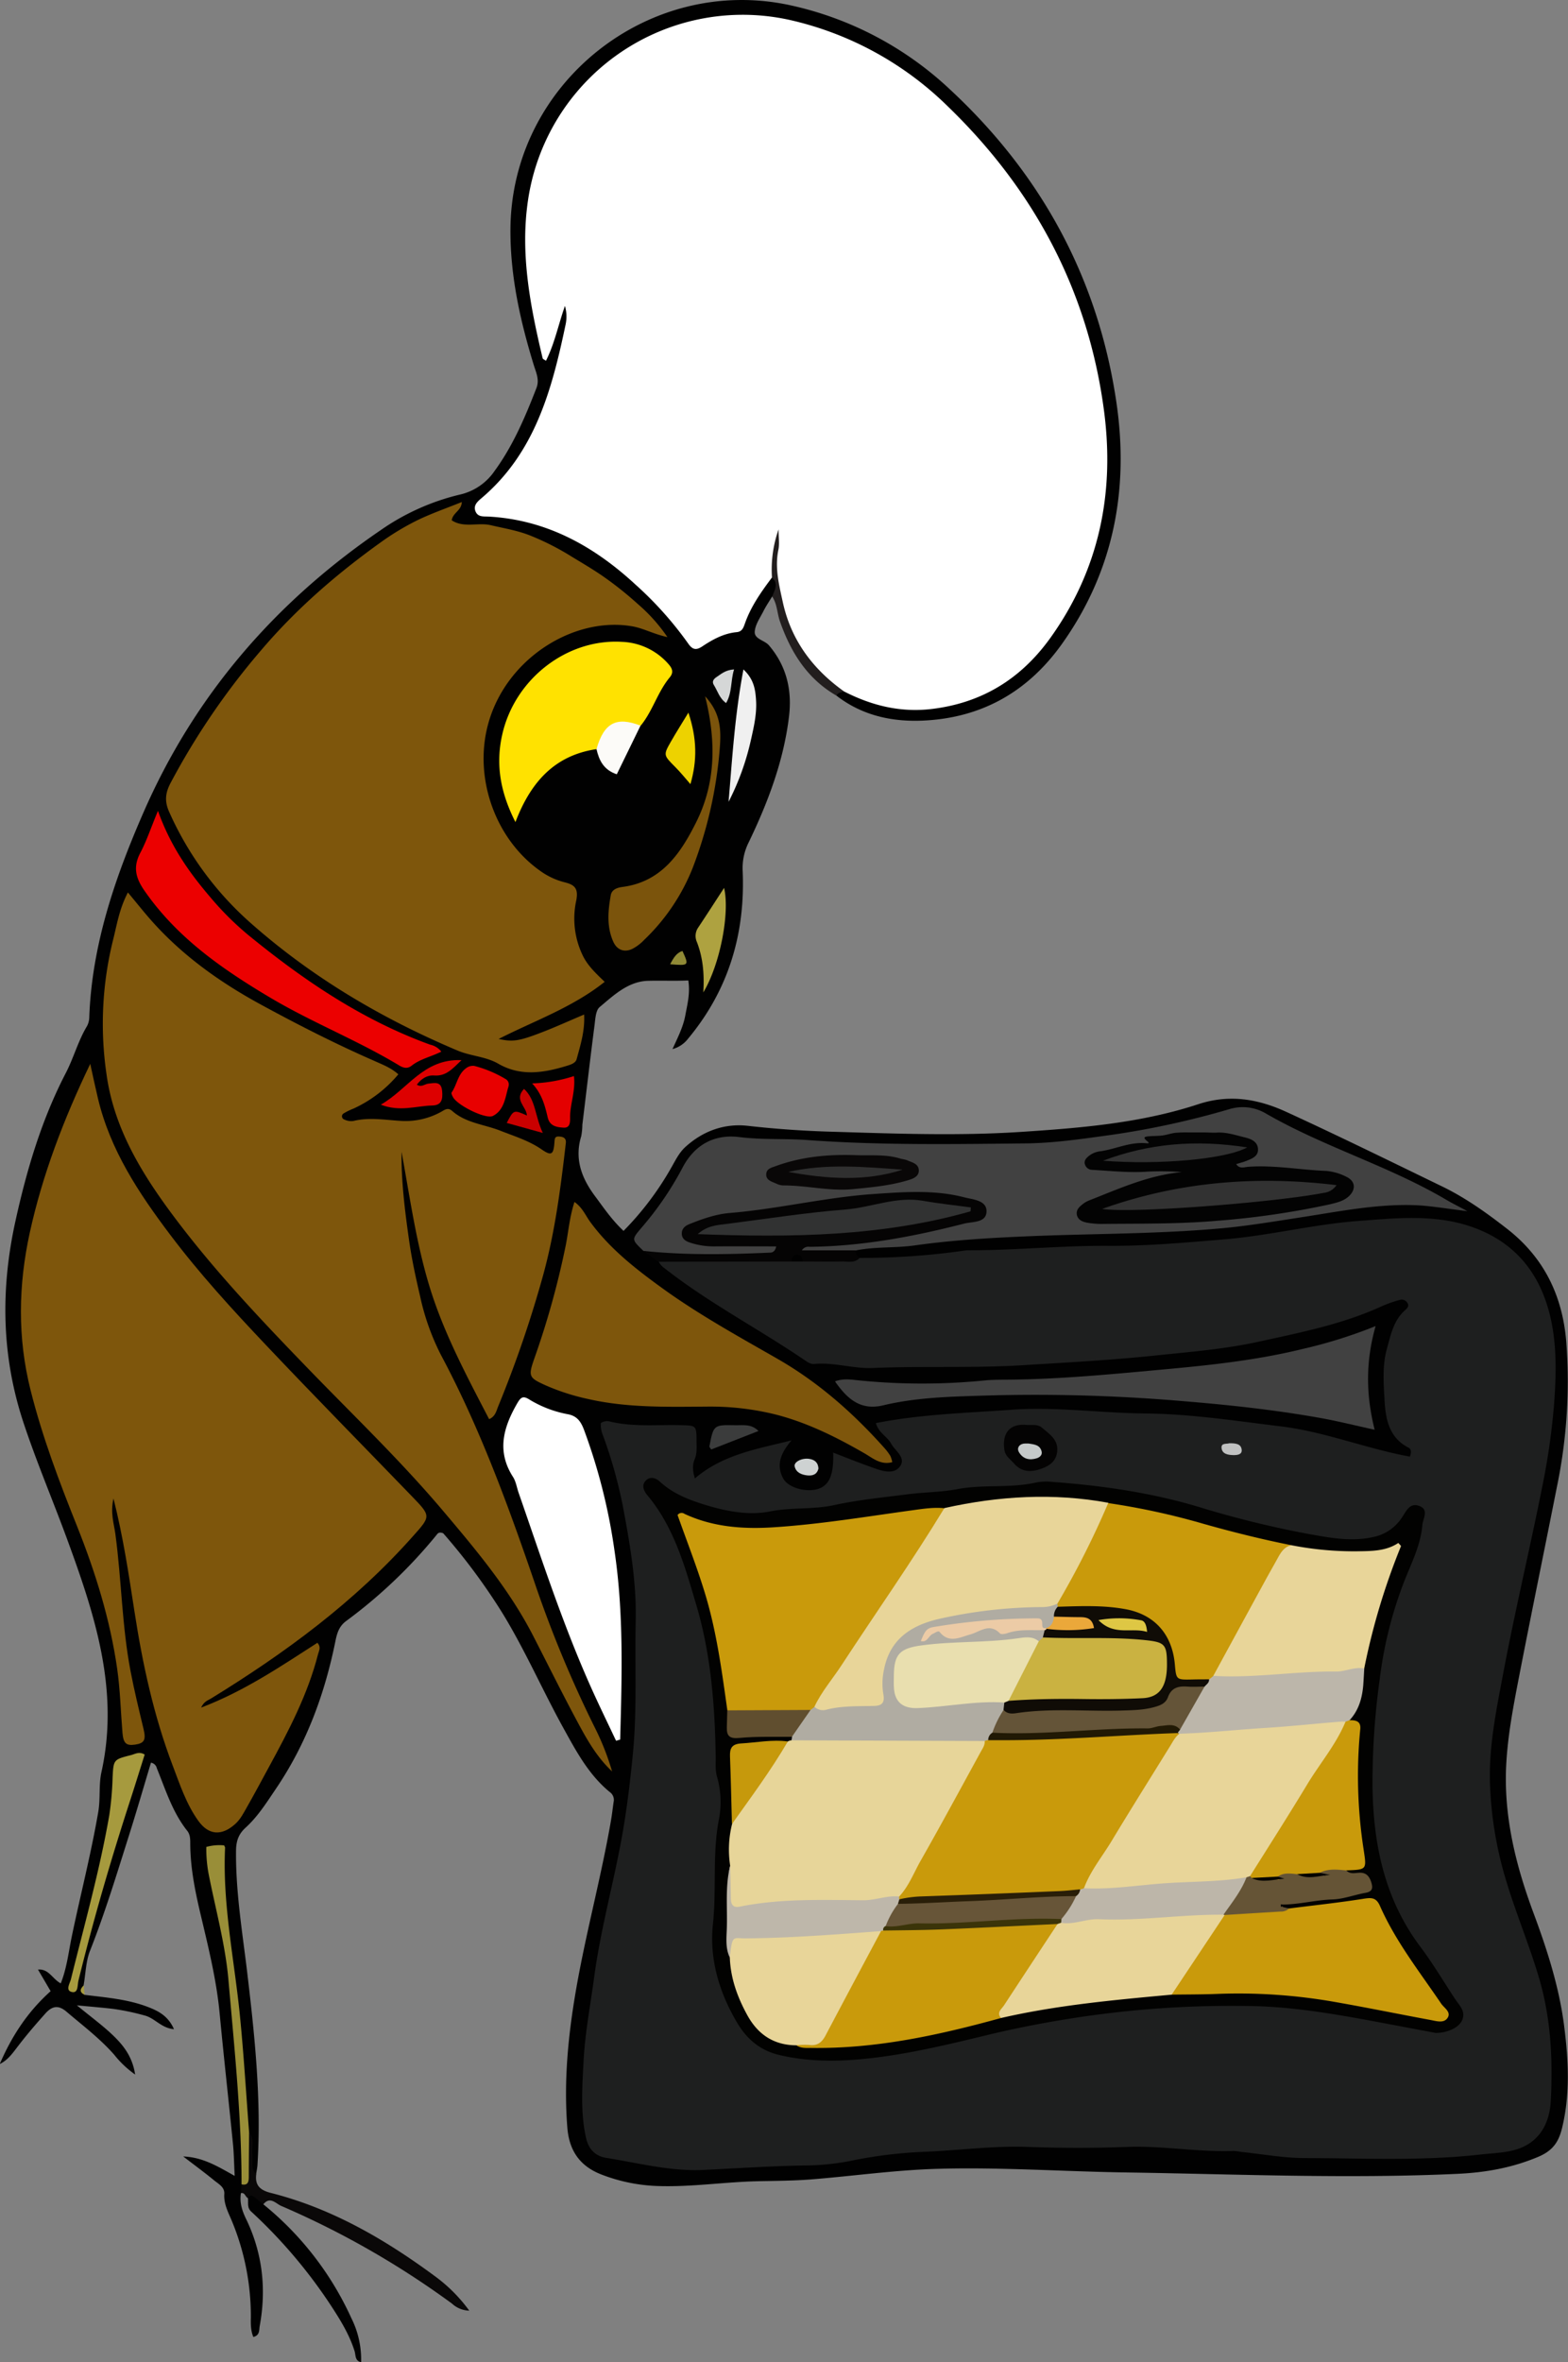 <svg xmlns="http://www.w3.org/2000/svg" viewBox="0 0 589.31 887.1"><rect x="0" y="0" width="589.31" height="887.1" fill="#808080" stroke="none"/><defs><style>.cls-1{fill:#010101;}.cls-2{fill:#0a0808;}.cls-3{fill:#221e1e;}.cls-4{fill:#a69a3e;}.cls-5{fill:#1e1f1f;}.cls-6{fill:#fff;}.cls-7{fill:#7e560c;}.cls-8{fill:#414141;}.cls-9{fill:#ffe200;}.cls-10{fill:#ec0000;}.cls-11{fill:#050404;}.cls-12{fill:#7b540c;}.cls-13{fill:#998e38;}.cls-14{fill:#e80000;}.cls-15{fill:#f0f0f0;}.cls-16{fill:#aea240;}.cls-17{fill:#d00;}.cls-18{fill:#fcfbf8;}.cls-19{fill:#e40000;}.cls-20{fill:#edd200;}.cls-21{fill:#3b3c3c;}.cls-22{fill:#c90000;}.cls-23{fill:#d5d7d7;}.cls-24{fill:#ced2d2;}.cls-25{fill:#908a36;}.cls-26{fill:#020201;}.cls-27{fill:#040303;}.cls-28{fill:#c0c1c1;}.cls-29{fill:#030303;}.cls-30{fill:#090707;}.cls-31{fill:#313232;}.cls-32{fill:#c99a0b;}.cls-33{fill:#e7d599;}.cls-34{fill:#e8d599;}.cls-35{fill:#b0aca2;}.cls-36{fill:#bcb6aa;}.cls-37{fill:#beb7aa;}.cls-38{fill:#655436;}.cls-39{fill:#c6990c;}.cls-40{fill:#604e2f;}.cls-41{fill:#c5c9c9;}.cls-42{fill:#323232;}.cls-43{fill:#313131;}.cls-44{fill:#303030;}.cls-45{fill:#100c06;}.cls-46{fill:#3b3409;}.cls-47{fill:#bdb6a9;}.cls-48{fill:#cab241;}.cls-49{fill:#e9dfaf;}.cls-50{fill:#645438;}.cls-51{fill:#eccba6;}.cls-52{fill:#211904;}.cls-53{fill:#eba83a;}.cls-54{fill:#675538;}.cls-55{fill:#291e08;}.cls-56{fill:#dec744;}</style></defs><title>owl 1</title><g id="Layer_2" data-name="Layer 2"><g id="Layer_4" data-name="Layer 4"><path class="cls-1" d="M290.21,224c-1.09,1.81-2.29,3.55-3.24,5.43-1.28,2.54-3.14,5.13-3.31,7.79-.19,2.81,3.67,3.18,5.35,5.15,6.6,7.75,8.71,16.74,7.54,26.6-2,16.73-7.89,32.26-15.13,47.3a21.54,21.54,0,0,0-2.3,10.84c1,23.45-5.26,44.62-20.45,62.87a10.94,10.94,0,0,1-5.92,4c2-4.43,4-8.29,4.8-12.6s1.88-8.27,1.14-13.18c-5.07.24-10,0-14.92.13-7.58.13-13,5.34-18.4,9.87-1.6,1.35-1.62,4.83-2,7.39-1.58,12.25-3,24.53-4.5,36.8a24.79,24.79,0,0,1-.41,4.25c-2.62,8.54.09,15.76,5.17,22.56,3.26,4.37,6.29,8.9,10.72,13.05a113,113,0,0,0,18.33-24.45c1.41-2.49,2.68-5,4.84-7,6.71-6.12,14.81-9,23.58-8q15.63,1.76,31.28,2.2c23.76.72,47.56,1.63,71.3.08,22.51-1.47,45.12-3.31,66.7-10.41,11.81-3.88,22.62-1.91,33.15,2.93,19.62,9,39,18.52,58.46,27.95,8.8,4.27,16.73,9.92,24.44,15.93,13.81,10.76,20.76,25,22.21,42.2a195.27,195.27,0,0,1-3.48,54.63c-4.71,23.77-9.61,47.5-14.23,71.29-2.13,11-4.25,21.95-4.84,33.14-1,19.38,3.58,37.72,10.26,55.69,5.15,13.83,9.67,27.87,11.53,42.56,1.62,12.77,2.28,25.59-.83,38.28-1.23,5-3.37,8.37-8.91,10.7-9.89,4.17-19.94,5.92-30.44,6.4-41.61,1.92-83.2.1-124.79-.53-23.29-.35-46.55-2-69.87-1.37-16.2.4-32.21,2.72-48.32,4-6.65.51-13.3.53-19.94.67-12.84.29-25.58,2.33-38.46,1.77a64.14,64.14,0,0,1-20.1-4.22c-8.31-3.14-12.34-9.08-13-17.75-1.4-17.65.35-35,3.4-52.43,3.7-21.07,9.35-41.72,13-62.79.41-2.34.66-4.71,1-7a3.58,3.58,0,0,0-1.42-3.71c-7.93-6.48-12.63-15.32-17.46-24.06-7.81-14.14-14.28-29-22.7-42.82a229.93,229.93,0,0,0-22.48-30.34c-1.52-.55-2,0-2.42.56a186.3,186.3,0,0,1-34,32.38c-2.59,1.9-3.39,4.33-4,7.2-4,20-10.92,38.84-22.45,55.84-3.47,5.13-6.77,10.4-11.37,14.58-2.72,2.47-3.58,5.11-3.61,8.72-.15,14.81,2.2,29.38,4,44,2.94,24.56,5.61,49.13,4.06,73.94-.07,1.17-.34,2.33-.51,3.5-3.88-.44-3.08-3.62-3.32-6-.34-3.29.07-6.65-.83-9.9-2.67-27-3.27-54.29-8.7-81-1-5.18-.6-10.41-.75-15.61-.07-2.49.35-5.1-1.72-8-1.57,2.81-.9,5.09-.49,7.27,3.29,17.67,7.16,35.35,8.14,53.24,1.17,21.27,5,42.4,3.69,63.8a5.49,5.49,0,0,1-1.73,3.35c-.56,3.42.4,6.48,1.89,9.56,6.23,12.83,7.73,26.32,5.17,40.29-.28,1.5.14,3.47-2.4,4.13-1-2.41-1-5-.93-7.46a93.3,93.3,0,0,0-6.87-35.45c-1.38-3.47-3.38-6.8-3.11-10.84.16-2.45-2-3.63-3.65-4.93-3.65-3-7.44-5.78-11.79-9.12,7.39.31,12.83,3.65,19.34,7.3-.24-4.7-.28-8.41-.65-12.08-1.62-16.31-3.45-32.59-5-48.91-1.13-12.12-4-23.88-6.79-35.66-2.22-9.25-4.22-18.54-4.26-28.12,0-1.67,0-3.35-1.08-4.76-5.6-7-8.18-15.48-11.49-23.59a2.68,2.68,0,0,0-2.19-2.06c-2.69,8.92-5.3,17.94-8.13,26.89-4.64,14.67-9.1,29.39-14.77,43.73-1.59,4-1.65,8.68-2.42,13a4.73,4.73,0,0,0,.29,3.56c8,1,16.11,1.6,23.75,4.51,4,1.52,7.75,3.4,9.92,8.39-4.77-.38-7.21-4.18-11-5.13a90.94,90.94,0,0,0-11.84-2.49c-4-.47-8-.79-13.64-1.33,5.43,4.47,9.91,7.71,13.83,11.52s7.07,8,8.06,14.46a37.44,37.44,0,0,1-7.83-7.39c-5.37-6.12-11.85-11-18-16.23-2.85-2.42-5.22-2.29-7.85.64-3.66,4.08-7.21,8.22-10.53,12.57-1.87,2.45-3.65,5-6.68,6.48,4.41-10.24,10.31-19.48,19.13-27.37l-4.75-8.11c4.12-.34,5.39,3.53,8.56,5.18C25.15,739,25.78,733,27,727.12c3.26-15.59,7.24-31,9.94-46.73.85-5,.12-10.07,1.19-14.9,6.84-30.82-2.55-59.25-12.89-87.43-5.41-14.71-11.56-29.12-16.48-44-8.21-24.9-8.56-49.9-3-75.29,4.25-19.34,9.82-38.18,19-55.86,2.94-5.68,4.6-12,7.92-17.52a7.27,7.27,0,0,0,.87-3.39c1-27.11,9.62-52.26,20.31-76.75,19.24-44.12,49.56-79.1,89.19-106.14a87.49,87.49,0,0,1,29.75-13.36,21.54,21.54,0,0,0,13.11-8.93c6.94-9.5,11.47-20.21,15.7-31.08,1.16-3,0-5.54-.88-8.27-5.14-16.64-8.95-33.56-8.89-51.09C192,31.42,243.88-9.89,297.5,2.08A127.15,127.15,0,0,1,357.26,33.8c34.27,31.88,55.52,71,62.33,117.35,4.79,32.64-1,63.46-20.62,90.88-12.75,17.78-30,27.51-51.75,28.57-11.85.58-23.14-1.84-32.84-9.35-.36-2.25,1.29-2.38,2.8-2.66a12,12,0,0,1,4.78,1.29c27.37,12.25,58-.27,73.34-24.08,16.32-25.37,21.75-53,17.63-82.5C406.85,109.86,387.38,73,356.18,42.4c-18.2-17.83-39.71-29.86-65.33-34C249.28,1.61,208,31.16,200.62,72.88c-3.39,19.26.34,37.8,4.11,57.79,2.73-4.6,3.14-8.78,4.58-12.55.63-1.62.91-4.31,3.4-3.71,2.15.53,2.12,3,1.94,4.86-1,10-3.78,19.63-7.07,29-4.81,13.75-10.79,26.95-22.11,36.9-1.56,1.38-3.78,3-3.17,5.24.71,2.61,3.58,1.63,5.57,1.92,23.65,3.36,42.83,14.95,58.63,32.39,4,4.39,8.23,8.57,11.92,13.23,2.1,2.65,4.32,2.82,7.5,1.56,7.24-2.88,13.39-6.35,16.43-14.34,1.38-3.61,3.21-8.16,8.37-8.83C294.2,219.18,293.55,221.7,290.21,224Z"/><path class="cls-2" d="M93.62,800.71c2.22,2.61.87,5.73,1.24,8.61.32,2.4-.87,5.12,1.46,7.11-.57,4.26,1.39,6.08,5.54,7.12,22.94,5.81,43,17.51,61.82,31.42a59.1,59.1,0,0,1,12.69,12.78,9.89,9.89,0,0,1-6.5-2.65,326.88,326.88,0,0,0-64.17-36.68c-2-.85-4.21-3.77-6.72-.6-2.63.94-3.68-2-5.8-2.35-1-.39-1.06-2.14-2.57-1.86.06-1.1.12-2.2.17-3.3,2.33-3.69.76-7.79,1.24-11.67C92.35,806,91.07,803,93.62,800.71Z"/><path class="cls-1" d="M93.18,825.47c.79-1.48,1.67-1,2.65-.19s2.1,1.7,3.15,2.54a117.58,117.58,0,0,1,33.09,42.78,34.66,34.66,0,0,1,3.65,16.5c-2.31-.5-2-2.48-2.41-4-2-6.43-5.51-12.06-9.15-17.6a189.32,189.32,0,0,0-29.72-34.93C92.75,829.06,93.42,827.22,93.18,825.47Z"/><path class="cls-3" d="M317.29,259.7c-1.13.23-2.31.33-2.91,1.55-11-6.33-17.18-16.3-21.26-27.91-1.07-3.07-1-6.5-2.91-9.3.89-2.4,2.57-4.8-.08-7.16-3.33-5.48-1.73-10.95.08-16.39.36-1.1,1.08-2.3,2.54-1.9.94.26,1.31,1.28,1.59,2.2a15.34,15.34,0,0,1,.27,5.65c-1.33,19.22,4.52,35.52,19.48,48.17C315.64,255.93,317.77,257,317.29,259.7Z"/><path class="cls-4" d="M31.79,749.13c-2.1-1-1.68-2.26-.29-3.57C31.6,746.76,31.69,747.94,31.79,749.13Z"/><path class="cls-5" d="M323.13,472.4a272,272,0,0,0,39.61-2.79,9.72,9.72,0,0,1,1.43-.07c17.55,0,35-1.79,52.63-1.68,14.39.09,28.8-1.22,43.19-2.41,17-1.4,33.57-5.65,50.46-6.92,14.29-1.08,29-2.67,43.07,2.35,16.13,5.75,25.46,17.59,29.21,33.92,2.41,10.49,2.15,21.29,1.39,31.9a258.1,258.1,0,0,1-4.47,31.53c-4.71,23.62-10.33,47-14.79,70.71-2.49,13.19-5.21,26.4-4.9,40.06a141.3,141.3,0,0,0,6.43,38.34c3.68,12,8.55,23.6,12.09,35.67,4.4,15,5.15,30.33,4.37,45.77-.4,8.07-3.77,15-11.69,18-4.52,1.71-9.7,1.76-14.61,2.32-22,2.51-44.12,1.39-66.18,1.34-8,0-16-1.5-23.94-2.32a21.25,21.25,0,0,0-2.82-.34c-13.3.48-26.47-2-39.8-1.53-12.59.48-25.22.45-37.81,0-13.09-.46-26,1.37-39.07,1.86a172.3,172.3,0,0,0-28.06,3.55A93.24,93.24,0,0,1,302,813.23c-12.58.22-25.1,1.07-37.65,1.67-12.4.59-24.4-2.61-36.51-4.53-3.79-.6-6.55-2.91-7.57-7.43-2.19-9.69-1.43-19.45-.93-29.09.55-10.57,2.61-21.07,4-31.59,2.38-17.58,7.16-34.68,10.33-52.09,1.9-10.46,3.16-21,4.19-31.56,1.62-16.64.68-33.21,1.06-49.81.34-14.73-2.19-29.18-4.91-43.6a177.41,177.41,0,0,0-7.31-25.94,10.77,10.77,0,0,1-.9-4.8,4,4,0,0,1,3.44-.61c8.91,2.14,18,1.11,27,1.37,5.44.15,5.48.18,5.55,5.73,0,2.37.26,4.77-.68,7-.86,2-.9,4.13.05,7.27,10.68-9.13,23.66-11.09,36.33-14.3-3.74,4.39-6,8.9-3.17,14.25,1.85,3.51,8.45,5.32,12.87,4.06s6.22-5.22,5.95-13.72c5.14,2,10.18,4,15.28,5.8,3.35,1.2,7.56,2.48,9.82-.61,2.42-3.31-1.88-5.86-3.36-8.62-1.4-2.6-4.66-3.93-5.69-7.65,17-3.35,34-3.78,50.82-5s33.65,1.24,50.49,1.39c17.05.16,33.89,2.78,50.77,4.83,16.64,2,32.34,8.42,48.61,11.37.79-2,.27-3-.53-3.37-7.44-3.83-8.64-11-9-18.09-.35-6.33-.86-12.74.92-19.12,1.47-5.3,2.5-10.64,6.9-14.49.69-.6,1.43-1.38.9-2.44a2.5,2.5,0,0,0-3-1.34,45.75,45.75,0,0,0-6.69,2.36c-14.77,6.76-30.53,9.87-46.27,13.32-13,2.85-26.18,3.87-39.29,5.24-16.2,1.7-32.54,2.55-48.83,3.57-19,1.2-38,.28-56.93,1.08-7.41.32-14.55-2.21-22-1.52-1.51.14-2.67-.77-3.87-1.58-17.24-11.71-35.83-21.36-52.3-34.26a7.11,7.11,0,0,1-2.34-2.6c2.21-2.38,5.17-2,7.94-2,13.65-.07,27.29,0,40.93-.14,1.76.09,3.51.09,5.27.08A155.49,155.49,0,0,1,323.13,472.4Z"/><path class="cls-6" d="M317.29,259.7c-11.82-8.38-20-19.33-23.1-33.64-1.4-6.42-3.05-12.84-1.65-19.57.46-2.22.07-4.62.07-7.67a45.41,45.41,0,0,0-2.48,18.06c-4,5.33-7.84,10.75-10.11,17.11-.55,1.54-1,3.21-3.12,3.41-4.89.45-9.07,2.76-13,5.38-2.27,1.5-3.66,1.21-5.22-1.06a133.82,133.82,0,0,0-19.91-22.25C223.2,205.1,205.38,195.19,183.64,194c-1.88-.1-4,.27-4.92-1.94s.7-3.66,2.13-4.88c20.25-17.07,26.59-40.89,31.72-65.29a14.17,14.17,0,0,0-.25-7c-2.55,7.29-3.92,14.26-7.13,20.6-.56-.41-1.18-.63-1.26-1-4.63-19.49-8.48-39.09-5.49-59.26A81.57,81.57,0,0,1,298.18,7.81a123.57,123.57,0,0,1,57.95,32.05c32.55,31.41,52.87,69.41,58.8,114.44,4.06,30.8-1.79,59.65-20.21,85.32-11,15.29-25.58,24.33-44.45,26.62C338.45,267.67,327.67,265,317.29,259.7Z"/><path class="cls-7" d="M173.56,188.54c-.13,3.29-3.31,3.9-3.79,6.85,4.51,3,9.88.71,14.7,1.85,5.07,1.19,10.23,2,15.11,4a98.91,98.91,0,0,1,14.6,7.38c4.45,2.74,9,5.34,13.25,8.36a130.72,130.72,0,0,1,12.22,9.8,63.33,63.33,0,0,1,11.19,12.48c-5.19-1.14-8.85-3.23-12.94-4-22-4-47.88,11.95-54.52,36.95-5.34,20.08,2.79,43,19.75,54.91a26.81,26.81,0,0,0,9,4.2c3.72.91,5.36,2.2,4.44,6.87a31.87,31.87,0,0,0,2.55,20.85c1.87,3.72,4.77,6.44,8.14,9.68-12.18,9.69-26.52,14.65-39.85,21.45,5.16,1.13,7.47.88,15.77-2.31,5.29-2,10.46-4.38,16.36-6.86.32,6.2-1.4,11.49-2.82,16.76-.43,1.6-2.52,2.15-4.07,2.62-8.54,2.58-17.08,3.88-25.37-.91-4.78-2.76-10.37-2.82-15.46-5-28.22-11.93-54.27-27.27-77.28-47.55a121.35,121.35,0,0,1-31-42.11c-1.77-4-1.35-7.1.54-10.72a272.25,272.25,0,0,1,34.07-49.91c13.17-15.5,28.39-28.65,44.86-40.45A96.29,96.29,0,0,1,157.63,195C162.71,192.63,168,190.76,173.56,188.54Z"/><path class="cls-7" d="M42.65,562.74c-1.24,5.47.17,9.38.71,13.35,2.32,17.15,2.45,34.55,5.72,51.59,1.38,7.21,3.13,14.36,4.84,21.51,1,4.18.43,5.47-3.21,6-3.28.46-4.34-.49-4.68-4.45-.67-8-.85-16.15-2-24.11-2.64-18.41-8.13-36.05-15-53.3-6.71-16.75-13.1-33.61-17.52-51.19-5-19.8-4.63-39.52-.31-59.26C16,441,24,420.18,33.92,399.52c1,4.61,1.9,8.78,2.88,12.93,4.6,19.41,15.36,35.63,27.13,51.21,11,14.61,23.41,28.15,36,41.44,18.14,19.17,36.69,38,55,56.95,7.09,7.34,7,7.33.25,14.89-21.86,24.6-48,43.82-75.9,60.94-1.14.71-2.58,1-3.7,3.4,16.29-6.2,29.94-15.5,43.71-24.34,1.49,1.66.58,2.94.24,4.28-3.86,15.12-11.06,28.79-18.46,42.37-2.73,5-5.4,10.06-8.23,15-1.29,2.25-2.44,4.61-4.45,6.41-5.06,4.54-10,4.25-13.9-1.26-4.48-6.25-6.87-13.55-9.57-20.65-7.14-18.72-11.34-38.18-14.39-57.94C48.4,591.37,46.38,577.56,42.65,562.74Z"/><path class="cls-8" d="M241.82,469.76c-4.54-4.34-4.45-4.26-.73-8.69a119.51,119.51,0,0,0,15.27-22.26c4.52-8.83,12-13,21.59-11.78,8.54,1.06,17.07.49,25.57,1.11,27.27,2,54.57,1.53,81.87,1.26,10.89-.11,21.65-1.74,32.4-3.22a317.85,317.85,0,0,0,44.33-9.67,17.16,17.16,0,0,1,13.69,1.68c21.85,12.6,46.31,19.68,68,32.52,2,1.19,4.14,2.23,7.67,4.12-7.87-.91-14.14-2.09-20.44-2.26-14.27-.38-28.23,2.47-42.27,4.62-9.34,1.43-18.65,3-28.1,3.94-24.12,2.3-48.32,2.1-72.48,3.07-14.85.6-29.78,1.43-44.59,3.53-7.23,1-14.69.39-21.94,1.86-7.19,3.19-14.24,2.79-21.86-.07,2.7-3.83,5.95-3.31,8.89-3.44,18.06-.78,35.74-4,53.23-8.41,2-.5,5-.42,5.09-2.89.12-2.63-3.06-2.6-4.91-3-11.46-2.79-23.08-1.93-34.66-1-17.48,1.35-34.62,5.37-52.11,6.74a46,46,0,0,0-11.7,2.89c-1.43.52-3.79.83-3.55,2.83.27,2.18,2.64,2.61,4.47,2.72,5.93.36,11.87.13,17.8.18a30,30,0,0,1,7.79.59c1.15.31,2.56.77,2.72,2,.21,1.59-1.21,2.44-2.51,3.08-1.77.87-3.71.68-5.6.69-10.68,0-21.36-.14-32,.11C248.73,472.57,245.46,470.67,241.82,469.76Z"/><path class="cls-7" d="M200.7,593.67c-9.95-29-20.5-57.75-35-84.87a90,90,0,0,1-7.83-22.1c-1.62-6.92-3.13-13.9-4.13-20.93-1.56-11-2.95-22-2.83-33.22,3.22,17.4,5.6,35,10.92,51.89s13.79,32.72,22,48.51c2.34-1,2.71-3.07,3.39-4.76a434.56,434.56,0,0,0,17.06-49.85c4.36-16.07,6.47-32.54,8.37-49,.24-2-1-2.45-2.57-2.53s-1.6.77-1.7,2.21c-.33,4.66-1.18,5.15-4.79,2.65-4.77-3.29-10.15-4.92-15.44-7-6.06-2.42-13-2.87-18.16-7.43-1.74-1.55-2.9-.38-4.38.4a27.69,27.69,0,0,1-14.4,3.33c-6.13-.31-12.24-1.5-18.39,0a5.94,5.94,0,0,1-3.41-.54,1.26,1.26,0,0,1-.3-2.27,24.52,24.52,0,0,1,3.78-1.85,48,48,0,0,0,16.82-12.86c-2.77-2.46-5.92-3.64-8.94-5-14.82-6.48-29.2-13.81-43.4-21.56C82,368.46,68,358.38,56.41,345.16c-2.63-3-5.12-6.15-8.34-10-3.3,6.3-4.14,12.21-5.59,17.89A130.62,130.62,0,0,0,40,403.21c2.66,19.71,12.51,36.27,24,51.85,15.55,21.08,33.56,40.06,51.75,58.86,17,17.58,34.72,34.51,50.57,53.24,12.62,14.9,25.14,29.79,34.12,47.28,5.32,10.36,10.5,20.8,16,31.09,3.74,7,7.56,14.07,13.6,19.71a96.6,96.6,0,0,0-6.09-15.66A441.25,441.25,0,0,1,200.7,593.67Z"/><path class="cls-7" d="M334.62,546.75a21,21,0,0,0-2.12-2.84c-11.78-13.22-24.87-24.77-40.35-33.65-14.42-8.26-29-16.28-42.56-26-10.24-7.39-20.21-15.06-27.77-25.39-1.75-2.39-2.87-5.32-5.91-7.49-1.85,5.65-2.25,11.07-3.29,16.34a316.17,316.17,0,0,1-11.82,42.51c-2.33,6.7-2.07,7.18,4.46,10.11a82.82,82.82,0,0,0,15.57,5c14.76,3.39,29.74,3,44.7,2.9a101.82,101.82,0,0,1,26.11,3c11.83,3.05,22.67,8.45,33.22,14.52,3.13,1.8,6.13,4.53,10.49,3.34A11.15,11.15,0,0,0,334.62,546.75Z"/><path class="cls-6" d="M219.47,536.9c-1.22-3.2-2.71-5.23-6.24-5.83a42.76,42.76,0,0,1-14.52-5.64c-2.16-1.29-3-.67-4.26,1.48-5.22,9-7.9,18-1.65,27.73,1.12,1.75,1.43,4,2.13,6,8.42,24.19,16.33,48.58,26.73,72,3.14,7.09,6.57,14.06,9.87,21.08l1.55-.43c.65-23.7,1.38-47.4-2.14-71A217.36,217.36,0,0,0,219.47,536.9Z"/><path class="cls-8" d="M517,498c-3.87,13.67-3.57,26-.36,38.93-7.1-1.54-14.09-3.32-21.18-4.56-16.55-2.91-33.23-4.73-50-6.11a649.89,649.89,0,0,0-74-2.2c-13.21.41-26.57.6-39.55,3.71-8.44,2-13.41-2.31-18.09-9,3.08-1.18,6.07-.67,8.94-.38a237.9,237.9,0,0,0,47.58,0c2.36-.23,4.74-.23,7.12-.25,20.87-.1,41.6-2.18,62.37-4.09,16.77-1.55,33.42-3.45,49.78-7.46A182.52,182.52,0,0,0,517,498Z"/><path class="cls-9" d="M224.18,281.33c-15.5,2.3-24.63,12.09-30.46,27.4-5.73-11.24-7.45-21.69-5-32.69,4.64-21,24.3-36.25,45-35a24.38,24.38,0,0,1,17.48,8.31c1.36,1.53,2.14,3.06.54,5-4.58,5.48-6.41,12.64-10.94,18.16C233.27,271.81,228.29,275.75,224.18,281.33Z"/><path class="cls-10" d="M165.86,394.93c-3.85,1.93-7.92,2.74-11.14,5.27-1.51,1.19-2.94.95-4.56,0-15.64-9.46-32.75-16.14-48.49-25.48-18.09-10.74-35.1-22.53-47.36-40.2-3.37-4.85-4.37-8.95-1.56-14.28,2.41-4.55,4-9.49,6.62-15.73,4.69,13.2,11.71,23.13,19.69,32.45A112.06,112.06,0,0,0,93.14,351c20.86,17.06,43,32.08,68.54,41.32A7.29,7.29,0,0,1,165.86,394.93Z"/><path class="cls-11" d="M241.82,469.76c15.86,1.67,31.74,1.36,47.63.65.79,0,1.91-.38,2.27-2.33-7.86,0-15.59-.06-23.32,0a28.33,28.33,0,0,1-9.09-1.43c-1.73-.55-3.08-1.5-3.07-3.42s1.3-2.92,3-3.58c4.86-1.95,9.89-3.7,15-4.12,18.17-1.5,36-5.9,54.14-7.13,11.31-.77,22.81-1.66,34,1.24,3.3.85,8.37,1.08,8.39,5.2,0,4.46-5.24,3.87-8.42,4.68-19.07,4.88-38.34,8.53-58.11,8.71a2.8,2.8,0,0,0-2.87,1.34h20.27a2.89,2.89,0,0,0,1.44,2.81c-1.86,2.1-4.37,1.33-6.63,1.37-4.93.09-9.87,0-14.81,0q-2.13-2.31-4.26,0l-49.91.1Z"/><path class="cls-12" d="M265,261.48c5.62,6.08,6.08,12,5.55,19.08a160.1,160.1,0,0,1-10.27,45.52A76.2,76.2,0,0,1,242.07,353a16.45,16.45,0,0,1-4.51,3.39c-3,1.38-5.69.32-7.06-2.72-2.54-5.67-2-11.6-.95-17.48.39-2.21,2.54-2.86,4.38-3.1,14.63-1.89,21.85-12.59,27.65-24.17C269,294.19,269.26,278.47,265,261.48Z"/><path class="cls-13" d="M93.62,800.71c-.05,5.61-.11,11.21-.12,16.82,0,1.86-.34,3.29-2.72,2.78,0-25.64-2.7-51.12-4.91-76.6-1.16-13.38-4.82-26.55-7.43-39.8a51,51,0,0,1-.9-10.31,18.39,18.39,0,0,1,6.7-.58c.18.43.36.65.35.85-1,21.23,3.46,42,5.56,62.91C91.61,771.39,92.48,786.07,93.62,800.71Z"/><path class="cls-4" d="M54.38,658.91c-1.74,5.48-3.46,11.06-5.26,16.61-7.35,22.55-14,45.31-19.65,68.34-.41,1.66,0,4.78-2.49,4.21s-.71-3.24-.33-4.77c5.07-20.49,10.81-40.81,14.43-61.64a118.33,118.33,0,0,0,1.24-14.17c.34-6.71.36-6.71,6.93-8.38C50.8,658.72,52.3,657.65,54.38,658.91Z"/><path class="cls-14" d="M178.21,400.28A44.65,44.65,0,0,1,190,405.21a2.34,2.34,0,0,1,1.21,2.35,8.31,8.31,0,0,1-.37,1.36c-1,3.86-1.63,8.14-5.57,10.15-2.65,1.35-13-3.78-14.92-6.89-.35-.58-.84-1.58-.61-1.92,2-2.86,2.27-6.73,5.3-9A4.25,4.25,0,0,1,178.21,400.28Z"/><path class="cls-15" d="M279.41,251.4c4,3.76,4.49,7.66,4.74,11.57.33,5-.8,9.92-1.9,14.79a96.51,96.51,0,0,1-8.42,23.35C275.2,284.84,276.16,268.57,279.41,251.4Z"/><path class="cls-16" d="M264.33,372.69c.45-7.52-.27-13.33-2.41-18.92a5.52,5.52,0,0,1,.45-5.38c3.24-4.86,6.4-9.77,9.77-14.95C274.35,342.77,270.66,362.18,264.33,372.69Z"/><path class="cls-17" d="M143.12,414.85c10.24-5.82,16-17.32,30.34-16.73-3.51,3.38-5.87,6.1-10.3,5.77-2.61-.19-4.84,1.2-6.49,3.46,1.79,1.11,3-.28,4.32-.4,2.34-.23,4.86-1,5.18,2.79.26,3-.1,5.33-3.7,5.42C156.42,415.3,150.35,417.65,143.12,414.85Z"/><path class="cls-18" d="M224.18,281.33c2.79-9.86,7.46-12.35,16.55-8.82-2.95,6-5.9,12.07-8.92,18.27C226.84,289.12,225.15,285.52,224.18,281.33Z"/><path class="cls-19" d="M200,406.86a55.84,55.84,0,0,0,15.71-2.75c.64,5.45-1.35,10.2-1.45,15.11,0,1.68.27,4.42-2.41,4.26-2.41-.15-5.22-.45-6-3.84C204.81,415.31,203.77,410.94,200,406.86Z"/><path class="cls-20" d="M258.73,267.62c3.27,9.86,3.3,18.06.76,26.86-2-2.32-3.75-4.46-5.67-6.39-4.5-4.52-4.58-4.5-1.6-9.7C254.07,275.15,256.07,272,258.73,267.62Z"/><path class="cls-21" d="M285.06,537.4l-17.76,6.94c-.29-.5-.74-.9-.68-1.2,1.56-8,1.57-8.07,9.66-7.91C279.22,535.3,282.39,534.63,285.06,537.4Z"/><path class="cls-22" d="M204,425.47l-13.55-3.76c2.6-5,2.6-5,7.59-2.79-.16-3.34-5-5.9-1.09-10C201.41,413.07,201,419.05,204,425.47Z"/><path class="cls-23" d="M275.89,251.39c-1.38,4.48-.64,8.6-3,12.64-2.53-1.8-3.19-4.57-4.6-6.78-.83-1.3-.05-2.27.93-2.93C271,253.16,272.51,251.63,275.89,251.39Z"/><path class="cls-24" d="M307.6,551.49c-.53,2.28-2.24,2.8-4.23,2.58s-4.2-1-4.71-3.38c-.36-1.69,2.73-3.23,5.44-2.83C306.19,548.17,307.49,549.24,307.6,551.49Z"/><path class="cls-25" d="M251.86,362.12c1.35-2.56,2.43-4.3,4.63-5C259,362.67,259,362.67,251.86,362.12Z"/><path class="cls-26" d="M539.57,763.45c-8.52-1.59-17.55-3.32-26.6-5-14.65-2.65-29.29-5-44.28-5.12a388.25,388.25,0,0,0-43.31,1.77,404.43,404.43,0,0,0-53,8.82c-15.59,3.78-31.24,7.62-47.2,9.24-10.78,1.1-21.79,1.12-32.55-1.49-6.87-1.67-11.8-5.77-15.39-11.73-6.93-11.5-10.7-24.28-9.3-37.32s-.25-26,2.18-39a34.39,34.39,0,0,0-.6-16.26c-.78-2.56-.48-5.19-.53-7.79-.33-19.2-1.81-38.34-7.28-56.77-4.28-14.46-8.35-29.25-18.38-41.24-1.51-1.8-2.35-3.91-.46-5.69,1.58-1.48,3.65-.84,5.16.56,5,4.66,11.36,7,17.66,8.91,7.69,2.29,15.89,3.84,23.81,2.25s16-.62,24-2.36c9.18-2,18.62-2.91,28-4.11,6.09-.77,12.31-.74,18.32-1.89,9.82-1.87,19.89-.25,29.66-2.51a21.67,21.67,0,0,1,6.39-.17c18.41,1.35,36.65,4,54.35,9.27A374.35,374.35,0,0,0,491.42,576c8,1.42,16.22,3.11,24.65,1.23a16.78,16.78,0,0,0,10.8-7.31c1.6-2.34,2.91-5.63,6.37-4.43,4,1.38,1.56,4.62,1.33,7.28-.63,7.25-3.84,13.68-6.47,20.23a152.11,152.11,0,0,0-9.56,37.68,280.45,280.45,0,0,0-2.69,41c.38,21.52,4.7,41.77,18,59.45,4.69,6.24,8.68,13,13,19.54,1.66,2.51,4.28,4.79,2.55,8.27C548.09,761.54,543.85,763.47,539.57,763.45Z"/><path class="cls-27" d="M386.13,535.14c1.87.09,3.89-.36,5.45,1,2.82,2.42,6.23,4.47,5.75,9-.38,3.62-2.91,5.34-5.84,6.39-3.7,1.34-7.41,1.49-10.36-1.9-1.37-1.58-3.29-2.77-3.64-5.07C376.56,538.56,379.14,534.37,386.13,535.14Z"/><path class="cls-28" d="M462,542c2.27,0,4.5.11,4.68,2.54.13,1.76-1.75,1.94-3.21,1.91-2-.05-4.15-.42-4.37-2.69C458.91,541.76,461.1,542.37,462,542Z"/><path class="cls-1" d="M297.43,473.76c.2-1.45.6-2.76,2.47-2.53,1.45.18,1.61,1.39,1.79,2.53Z"/><path class="cls-29" d="M444.15,440.18a96.29,96.29,0,0,0-14-.11c-6.57.34-13.19-.38-19.79-.75a2.88,2.88,0,0,1-2.62-2.1c-.39-1.32.44-2.23,1.36-3a8.42,8.42,0,0,1,4.52-1.88c5.76-.82,11.1-3.59,17.22-3,3.05.31-3-2.14.34-2.55,1.88-.23,3.81-.13,5.69-.37,1.64-.21,3.23-.8,4.87-1a48.67,48.67,0,0,1,5-.14h5.71c1.66,0,3.33.14,5,.05,3.64-.18,7,1,10.48,1.83,2.24.55,4.8,1.54,4.88,4.48.06,2.61-2.22,3.44-4.2,4.25-1.28.53-2.64.86-4,1.28,1.25,2,3.23,1.05,4.74,1,9.78-.66,19.41,1.19,29.13,1.56a20.53,20.53,0,0,1,7.47,2.17c3.49,1.62,3.77,4.81.93,7.4-2,1.84-4.67,2.39-7.17,3a312,312,0,0,1-42.1,6.14c-14.25,1.24-28.47,1.06-42.71,1.19a31.47,31.47,0,0,1-6.37-.47c-1.58-.3-3.33-.94-3.78-2.83s.86-3.11,2.19-4.14a9.76,9.76,0,0,1,2.47-1.41C420.65,446.38,431.68,441.33,444.15,440.18Z"/><path class="cls-30" d="M321,433.79c5.89.28,11.87-.47,17.65,1.39a19.48,19.48,0,0,1,2.07.46c1.88.87,4.51,1.27,4.6,3.84s-2.54,3.3-4.46,3.87c-6.6,1.94-13.45,2.55-20.26,3.22-8.79.86-17.45-1.42-26.22-1.39a6.64,6.64,0,0,1-2.72-.72c-1.68-.76-3.92-1.27-3.67-3.7.19-1.92,2.07-2.29,3.65-2.87C301.18,434.42,311,433.49,321,433.79Z"/><path class="cls-31" d="M364.76,454.91c-33.29,9.47-67.37,9.88-102.53,8.56,3.68-3.32,7.58-3.41,11.31-3.89,14.72-1.87,29.4-4.2,44.18-5.35,9.79-.77,19.14-5.05,29.22-3.27,5.95,1.05,12,1.67,17.95,2.49Z"/><path class="cls-32" d="M273.36,642.28c-2.11-15-4.08-30-8.62-44.61-3-9.73-6.73-19.21-10.09-28.71a1.86,1.86,0,0,1,2.61-.44c10.88,5.06,22.38,5.81,34.13,5,17.29-1.15,34.37-4,51.51-6.35,4-.55,8-1.18,12-.77.74,2.3-.39,4.24-1.53,6-15.56,23.38-30.14,47.43-47.25,69.79a8.2,8.2,0,0,1-3.21,1.62C293,644,283,646.44,273.36,642.28Z"/><path class="cls-33" d="M296.09,654a3.41,3.41,0,0,1,1.35-.44,7.92,7.92,0,0,1,5.22-2c21.84,0,43.68-1,65.49.45,4.36,1.65,3.13,4.73,1.6,7.47C360.56,676,351.66,692.57,342.4,709a10,10,0,0,1-6.45,5.13,45.7,45.7,0,0,1-13.3,1.65c-13.92-.2-27.82,0-41.64,1.84-5,.68-7.8-.7-7.08-6.38.44-3.49-.46-7.06.5-10.55a39.55,39.55,0,0,1,.7-15.66A109.7,109.7,0,0,1,296.09,654Z"/><path class="cls-34" d="M306.07,641c2.71-5.83,7-10.64,10.44-16,12.8-19.56,26.27-38.66,38.42-58.65,20.4-4.54,40.91-5.79,61.58-2,.23.68.66,1.48.42,2.06-5.47,13.06-10.57,26.33-19.63,37.53-8.67,2.88-17.84,1.2-26.65,2.94s-17.74,1.62-25.93,6.29-10.82,11.32-10.92,19.93c-.09,8.25-1.08,9.27-9.47,9.53-3.8.12-7.54.59-11.31,1C310.41,644,307.23,644.88,306.07,641Z"/><path class="cls-32" d="M397.41,602.24a330,330,0,0,0,19.09-37.77,269,269,0,0,1,35.89,7.81c10.88,3.07,21.83,5.8,32.91,8-10.22,16.36-18.35,33.92-28.91,50.09a7.93,7.93,0,0,1-2.93,1.73,23.12,23.12,0,0,1-6.37.54c-4.57,0-6.7-2.11-7.43-6.73-2.23-14.26-9.05-19.8-23.63-20.29-6.1-.2-12.35,1.23-18.3-1.3A1.39,1.39,0,0,1,397.41,602.24Z"/><path class="cls-32" d="M484.43,716.72c9.38-1.19,18.8-2.18,28.14-3.67,3-.47,4.69-.41,6.07,2.71,5.88,13.32,14.89,24.72,23,36.68,1.11,1.64,3.84,3.12,2.43,5.33s-4.33,1.2-6.57.79c-11.87-2.19-23.69-4.62-35.57-6.7a208.85,208.85,0,0,0-44.53-3.06c-5.68.22-11.37.19-17.05.27-.23-.42-.54-1-.35-1.3,6.05-10.69,11.77-21.64,21.27-29.88C468.84,714.5,476.68,716.57,484.43,716.72Z"/><path class="cls-32" d="M376.21,757.85c-23.39,6.44-47,11.61-71.44,11.23-1.88,0-3.83.17-5.52-1,9.84-1.7,12.23-10.23,16.47-17.38,5.25-8.86,8.37-19,15.9-26.53a8,8,0,0,1,2.23-.85c15.16.13,30.22-2.6,45.39-1.72,5.47.32,10.71-2.4,16.2-1,5.4,2.73,1.95,6,.13,8.57C388.86,738.57,382.62,748.27,376.21,757.85Z"/><path class="cls-34" d="M456,629.36q9.76-17.93,19.54-35.84c1.46-2.68,3-5.33,4.46-8,1.26-2.27,2.47-4.58,5.32-5.23a122.71,122.71,0,0,0,24.64,2.29c5.43-.09,10.88,0,15.58-3.14.47.59,1,1,1,1.21a252.45,252.45,0,0,0-13.83,46c-2.36,2.33-5.5,2.92-8.49,3-13.67.28-27.24,2.5-40.93,1.89C460.65,631.36,458,631.45,456,629.36Z"/><path class="cls-34" d="M376.21,757.85c-1.77-2.1.21-3.33,1.14-4.76q10-15.27,20.09-30.52a3.91,3.91,0,0,1,1.92-1.76,41.26,41.26,0,0,1,11.86-2c12.79,0,25.53-.86,38.28-1.64,3.27-.21,6.65-.39,9.77,1.12l1,.88-19.92,29.91C418.83,751.06,397.32,753,376.21,757.85Z"/><path class="cls-34" d="M331.13,725.21c-6.95,13-13.94,26.1-20.85,39.18-1.34,2.55-3.06,4-6.14,3.57a29.82,29.82,0,0,0-4.9.14c-8.42-.05-14.39-4.06-18.39-11.34-3.71-6.75-6.27-13.82-6.56-21.59-.55-8.43,0-9.31,7.89-9.41,14.37-.2,28.67-1.87,43.05-2C327.35,723.7,329.5,723.35,331.13,725.21Z"/><path class="cls-35" d="M397.41,602.24c0,.38.09.77.16,1.15.74,1.42.45,2.87.15,4.33-.63,2.21-1.49,4.19-4.33,4-.69-.13-1.67,0-2-.38-.95-1.07-1.4-2.09-3.43-1.88-9.08,1-18.34-.62-27.34,1.84-3.2.87-6.57,0-10.13.75,11.84,1.79,23-2.75,34.53-1.63a64.58,64.58,0,0,1,7.61,1.42c1.42,1.39.63,2.7-.1,4a3.87,3.87,0,0,1-3.08,1.4c-14.16.72-28.36,1-42.43,2.91-7.47,1-9.57,3.9-8.89,11.67.55,6.29,2.3,6.94,10.27,7.23,9.45.33,18.75-3.36,28.22-.79a3.16,3.16,0,0,1,1.73,2.68c-.35,3.61-2.61,6.44-3.95,9.65a10.94,10.94,0,0,1-2.36,3.31,1.82,1.82,0,0,1-1.88-.08l-72.69-.26q.13-.68.21-1.35c.27-4.78,3.28-7.67,7-10.08l1.44-1.13a4.68,4.68,0,0,0,4.68,1c5.83-1.44,11.76-1.2,17.67-1.35,3-.07,4.14-1.18,3.51-4.47a24.33,24.33,0,0,1,.26-9.18c2.26-11.69,10.57-16.78,21.06-19.12a180.16,180.16,0,0,1,38-4.35A13.44,13.44,0,0,0,397.41,602.24Z"/><path class="cls-32" d="M507.23,646c2.32,0,4.33.33,4,3.43-.14,1.4-.26,2.81-.37,4.22a180.81,180.81,0,0,0,1.63,40.86c1.14,7.64,1.33,7.61-6.52,7.89-2.94,2.52-6.86,1-10.06,2.48a40.07,40.07,0,0,1-8,.6c-2.57,0-5.16-.16-7.65.74a18.11,18.11,0,0,1-8.81,0,3.87,3.87,0,0,1-1.7-1.29c-.85-2,.09-3.73,1.09-5.34,11.09-18,22.09-36,34.42-53.22A2.49,2.49,0,0,1,507.23,646Z"/><path class="cls-36" d="M507.23,646l-1.54.58c-3,2.5-6.74,2.18-10.19,2.49-16.49,1.49-33,3.31-49.55,3.44a7.6,7.6,0,0,1-2.22-.77,2.57,2.57,0,0,1-1.25-1.73c1.35-6.46,5.82-11.28,9-16.8.76-1.11,2.09-1.56,3-2.55l1.58-1.3c15.43.93,30.74-1.81,46.15-1.62,3.53,0,6.89-1.89,10.53-1.13-.13,2.08-.23,4.16-.38,6.24C511.94,637.75,510.66,642.29,507.23,646Z"/><path class="cls-37" d="M331.13,725.21c-17,1.26-34.07,2.61-51.18,2.73-4.39,0-4.76-1.54-5.65,7.23-1.74-3.59-1.24-7.48-1.13-11.19.25-7.77-.68-15.63,1.26-23.31.09,4,.2,8.05.25,12.07,0,2.22.65,3.84,3.29,3.3,15.42-3.14,31-2.52,46.63-2.42,4.55,0,8.81-1.88,13.36-1.39a3.94,3.94,0,0,1,.66,1.8,6.82,6.82,0,0,1-.26,1.91,65.71,65.71,0,0,1-4.24,7.37c-.62.71-1.6,1-2.19,1.73A1.49,1.49,0,0,0,331.13,725.21Z"/><path class="cls-38" d="M496,703.32c3.22-1.68,6.64-1.2,10-.92,1.33,1.46,3.06,1,4.67.91,2.62-.22,3.9,1.16,4.65,3.42.69,2.1.68,3.61-2.08,4.1-4.17.73-8.28,2.36-12.45,2.49-6.41.2-12.61,1.93-19,1.92-.76-.53-.4,1.52.08.7s-.38.09.55.31c.68.17,1.37.31,2.06.47a4.36,4.36,0,0,1-3.19,1.15q-10.5.63-21,1.29l-.43-.07c1.16-5.6,4.49-10,8.07-14.18a2.69,2.69,0,0,1,1.9-.33,2.29,2.29,0,0,1,.56.68c3.38,1.12,6.92-.1,10.32.69a2,2,0,0,0,0-.69c-.08-.2-.31-.35-.47-.52,2.23-1.57,4.72-1.16,7.18-.93,2.89,1,5.88.24,8.81.46a6.5,6.5,0,0,1,2,.22C497.6,703.85,496.36,704.4,496,703.32Z"/><path class="cls-39" d="M296.09,654c-6.3,10.79-13.74,20.81-21,31-.23-8.44-.4-16.89-.73-25.33-.12-3.08.65-4.71,4.17-4.93C284.41,654.4,290.2,653.2,296.09,654Z"/><path class="cls-40" d="M304.63,642.16l-7,10.08c-6.6.09-13.24-.2-19.79.43-3.7.36-4.75-.79-4.67-4q.07-3.18.17-6.36Z"/><path class="cls-41" d="M385.21,542.1c.88,0,1.12,0,1.34,0,2.05.33,4.32.44,4.93,3,.32,1.32-.72,2.2-1.85,2.55-2.71.84-5.1.3-6.64-2.24C381.93,543.65,383.3,542.13,385.21,542.1Z"/><path class="cls-42" d="M414.23,454c28.5-10.17,57.68-12.6,88.08-8.93a6.64,6.64,0,0,1-4.88,2.91C479.92,451.43,425.42,455.8,414.23,454Z"/><path class="cls-43" d="M468.72,430.9c-7.93,4.4-33,6.66-54.18,5C431.71,429.42,449.33,427.88,468.72,430.9Z"/><path class="cls-44" d="M296.25,440.11c14.2-3.23,28.6-1.89,43-.85C325.09,443.82,310.75,442.72,296.25,440.11Z"/><path class="cls-32" d="M338,713.3a2.16,2.16,0,0,1-.06-1.07c3.61-3.88,5.47-8.84,8-13.33,7.75-13.6,15.18-27.38,22.71-41.11.67-1.22,1.56-2.41,1.44-3.94a4.16,4.16,0,0,1,1.3-.39,9.81,9.81,0,0,1,6-1.76c12.77.82,25.39-1.84,38.13-1.51a100.78,100.78,0,0,0,16.9-1.21c3.36-.47,7.14-1.07,10,1.86a1.81,1.81,0,0,1,.72.24c0,4.4-3.23,7.24-5.24,10.59-8.86,14.77-18.11,29.31-27.13,44-1.11,1.81-2.19,3.66-4.12,4.8a8.35,8.35,0,0,1-2.26.8c-1.63.33-3.15,1.15-4.81,1.15-20,0-39.9,2.37-59.9,1.91A3,3,0,0,1,338,713.3Z"/><path class="cls-45" d="M454.4,630.66c.11,1.33-1,1.91-1.69,2.73-13.71,7.43-27.62,13.26-44,11.16a95.8,95.8,0,0,0-24.78.52c-2.59.34-5.86,1.12-6.78-2.93.1-.92.21-1.84.31-2.76a5.08,5.08,0,0,1,1.82-1.69c3.73-2,7.79-1.83,11.82-1.85,11.39-.06,22.77,0,34.16-.06,5.27,0,9.27-1.85,10.75-7.36,1.57-5.85-.3-9-6.32-10.25-9.16-1.85-18.46-.65-27.69-1-3.47-.14-7.21.73-10.07-2.23.23-.93.47-1.85.71-2.77l.85-.51a45.29,45.29,0,0,1,13.82-1.18c-4.78-1.51-8.32-1.37-11.21-3.34a5.12,5.12,0,0,1,1.42-3.73c8.48-.26,17-.64,25.38.88,11.13,2,17.65,9.56,18.65,20.74.52,5.81.52,5.8,6.45,5.69C450.16,630.66,452.28,630.67,454.4,630.66Z"/><path class="cls-46" d="M331.93,725a1.49,1.49,0,0,1,.93-1.69,17.11,17.11,0,0,1,9.44-2.74c16.78-.46,33.51-2.14,50.31-2a11.07,11.07,0,0,1,5.49,1.22,1.61,1.61,0,0,1,.7,2.28l-1.36.48c-14.31.67-28.62,1.41-42.93,2C347,724.86,339.45,724.89,331.93,725Z"/><path class="cls-47" d="M398.8,722.09a4.63,4.63,0,0,0,.09-1.39c0-3.58,2.65-5.8,4.28-8.54a14,14,0,0,1,2.78-2.55l1.44-.5c4.13-2.87,9.07-2.6,13.65-3,13.85-1.08,27.74-1.76,41.59-2.9,2.14-.18,4.27,0,5.87,1.75-2,5.25-5.52,9.56-8.67,14.09-15.66-.16-31.23,2.42-46.93,1.69C408.15,720.56,403.62,722.91,398.8,722.09Z"/><path class="cls-48" d="M392,614.92c12.75.63,25.54-.32,38.28,1,7.56.8,8.3,1.57,8.31,9.19,0,8.26-2.75,12.32-9.18,12.63-7.56.37-15.14.42-22.7.31-9.23-.12-18.44,0-27.65.68a39.41,39.41,0,0,1,11.38-22.38Z"/><path class="cls-49" d="M390.41,616.38q-5.7,11.19-11.38,22.38l-1.53.62c-10.92-.73-21.64,1.65-32.5,2.08-5.25.21-8.53-1.86-9-7.2-.15-1.65-.07-3.32-.06-5,.07-8,2.21-10.22,10.29-11.33,11.95-1.64,24-.94,36-2.64C384.88,614.93,387.92,614.24,390.41,616.38Z"/><path class="cls-50" d="M377.19,642.14c1.25,1.44,2.94,1.49,4.59,1.25,13.2-2,26.49-.62,39.73-1,4-.13,8-.18,11.95-1.21,2.49-.65,4.62-1.4,5.51-3.84,1.32-3.62,4-4.2,7.34-3.95,2.12.16,4.26,0,6.4,0l-9.21,16.17c-12.53.18-25.06,1-37.56,1.76-9.24.56-18.45.83-27.68.84-1.87,0-3.85.18-5.29-1.47A37.38,37.38,0,0,1,377.19,642.14Z"/><path class="cls-51" d="M392.68,612.15c-4.71.19-9.48-.43-14.09,1.17-.86.3-2.32.55-2.75.11-4-4.12-7.51-.62-11.29.41s-7.85,3.42-11.37-.93c-.55-.69-1.69.3-2.54.64-1.67.68-2.1,3.43-4.57,2.73,1.64-3.95,2.18-4.83,5-5.3a234.93,234.93,0,0,1,38.76-3.22c3.49,0,.44,4.06,3.21,3.69l.24.22A.53.53,0,0,1,392.68,612.15Z"/><path class="cls-52" d="M373,650.69c19.5,1,38.89-1.8,58.37-1.6,1.62,0,3.23-.81,4.87-.93,2.52-.17,5.26-1.09,7.29,1.41l-1,1.27c-21.34.75-42.62,2.62-64,2.68-2.37,0-4.75,0-7.12,0A3.1,3.1,0,0,1,373,650.69Z"/><path class="cls-53" d="M393.25,611.67l-.24-.23c2.25-.56,2.87-2.31,3.12-4.32,3.29.07,6.58.18,9.87.19,2.55,0,4.6.56,5.16,4.1A62.56,62.56,0,0,1,393.25,611.67Z"/><path class="cls-34" d="M468.5,705c-10.44,1.8-21.05,1.52-31.57,2.31-9.81.73-19.63,2.33-29.54,1.8,2.41-6.52,6.86-11.86,10.39-17.73,7.23-12,14.71-23.86,22.07-35.78,1-1.62,1.85-3.33,3.4-4.52,10.81-.29,21.55-1.52,32.33-2.17,9.56-.59,19.13-1.66,28.7-2.39a11.09,11.09,0,0,1,1.41.06c-3.57,8.61-9.66,15.68-14.41,23.57-7,11.59-14.3,23-21.48,34.43Z"/><path class="cls-26" d="M480.24,704.74l2.5.79c-4.16.25-8.32,1.74-12.38-.27Z"/><path class="cls-26" d="M496,703.32l3.93.77c-4.21.25-8.41,2-12.45-.28Z"/><path class="cls-54" d="M404.41,712.08a35.16,35.16,0,0,1-5.52,8.62c-17.82-.83-35.53,2-53.36,1.6-4.16-.1-8.35,1.66-12.67,1.05a32.2,32.2,0,0,1,4.63-8.35c7.76-3.06,15.95-1.15,23.91-1.82,13.4-1.15,26.89-1.63,40.37-1.89A4,4,0,0,1,404.41,712.08Z"/><path class="cls-55" d="M404.41,712.08c-13.41,0-26.77,1.42-40.17,1.89-8.9.31-17.82.92-26.75,1l.51-1.7a43.44,43.44,0,0,1,8.42-1.09q25.89-.9,51.76-2c2.6-.1,5.18-.42,7.77-.65A3.33,3.33,0,0,1,404.41,712.08Z"/><path class="cls-56" d="M412.84,608.41a45.18,45.18,0,0,1,16,.08c1.4.2,2.08,1.8,2.27,4.36C425.29,611.05,418.75,614.5,412.84,608.41Z"/></g></g></svg>